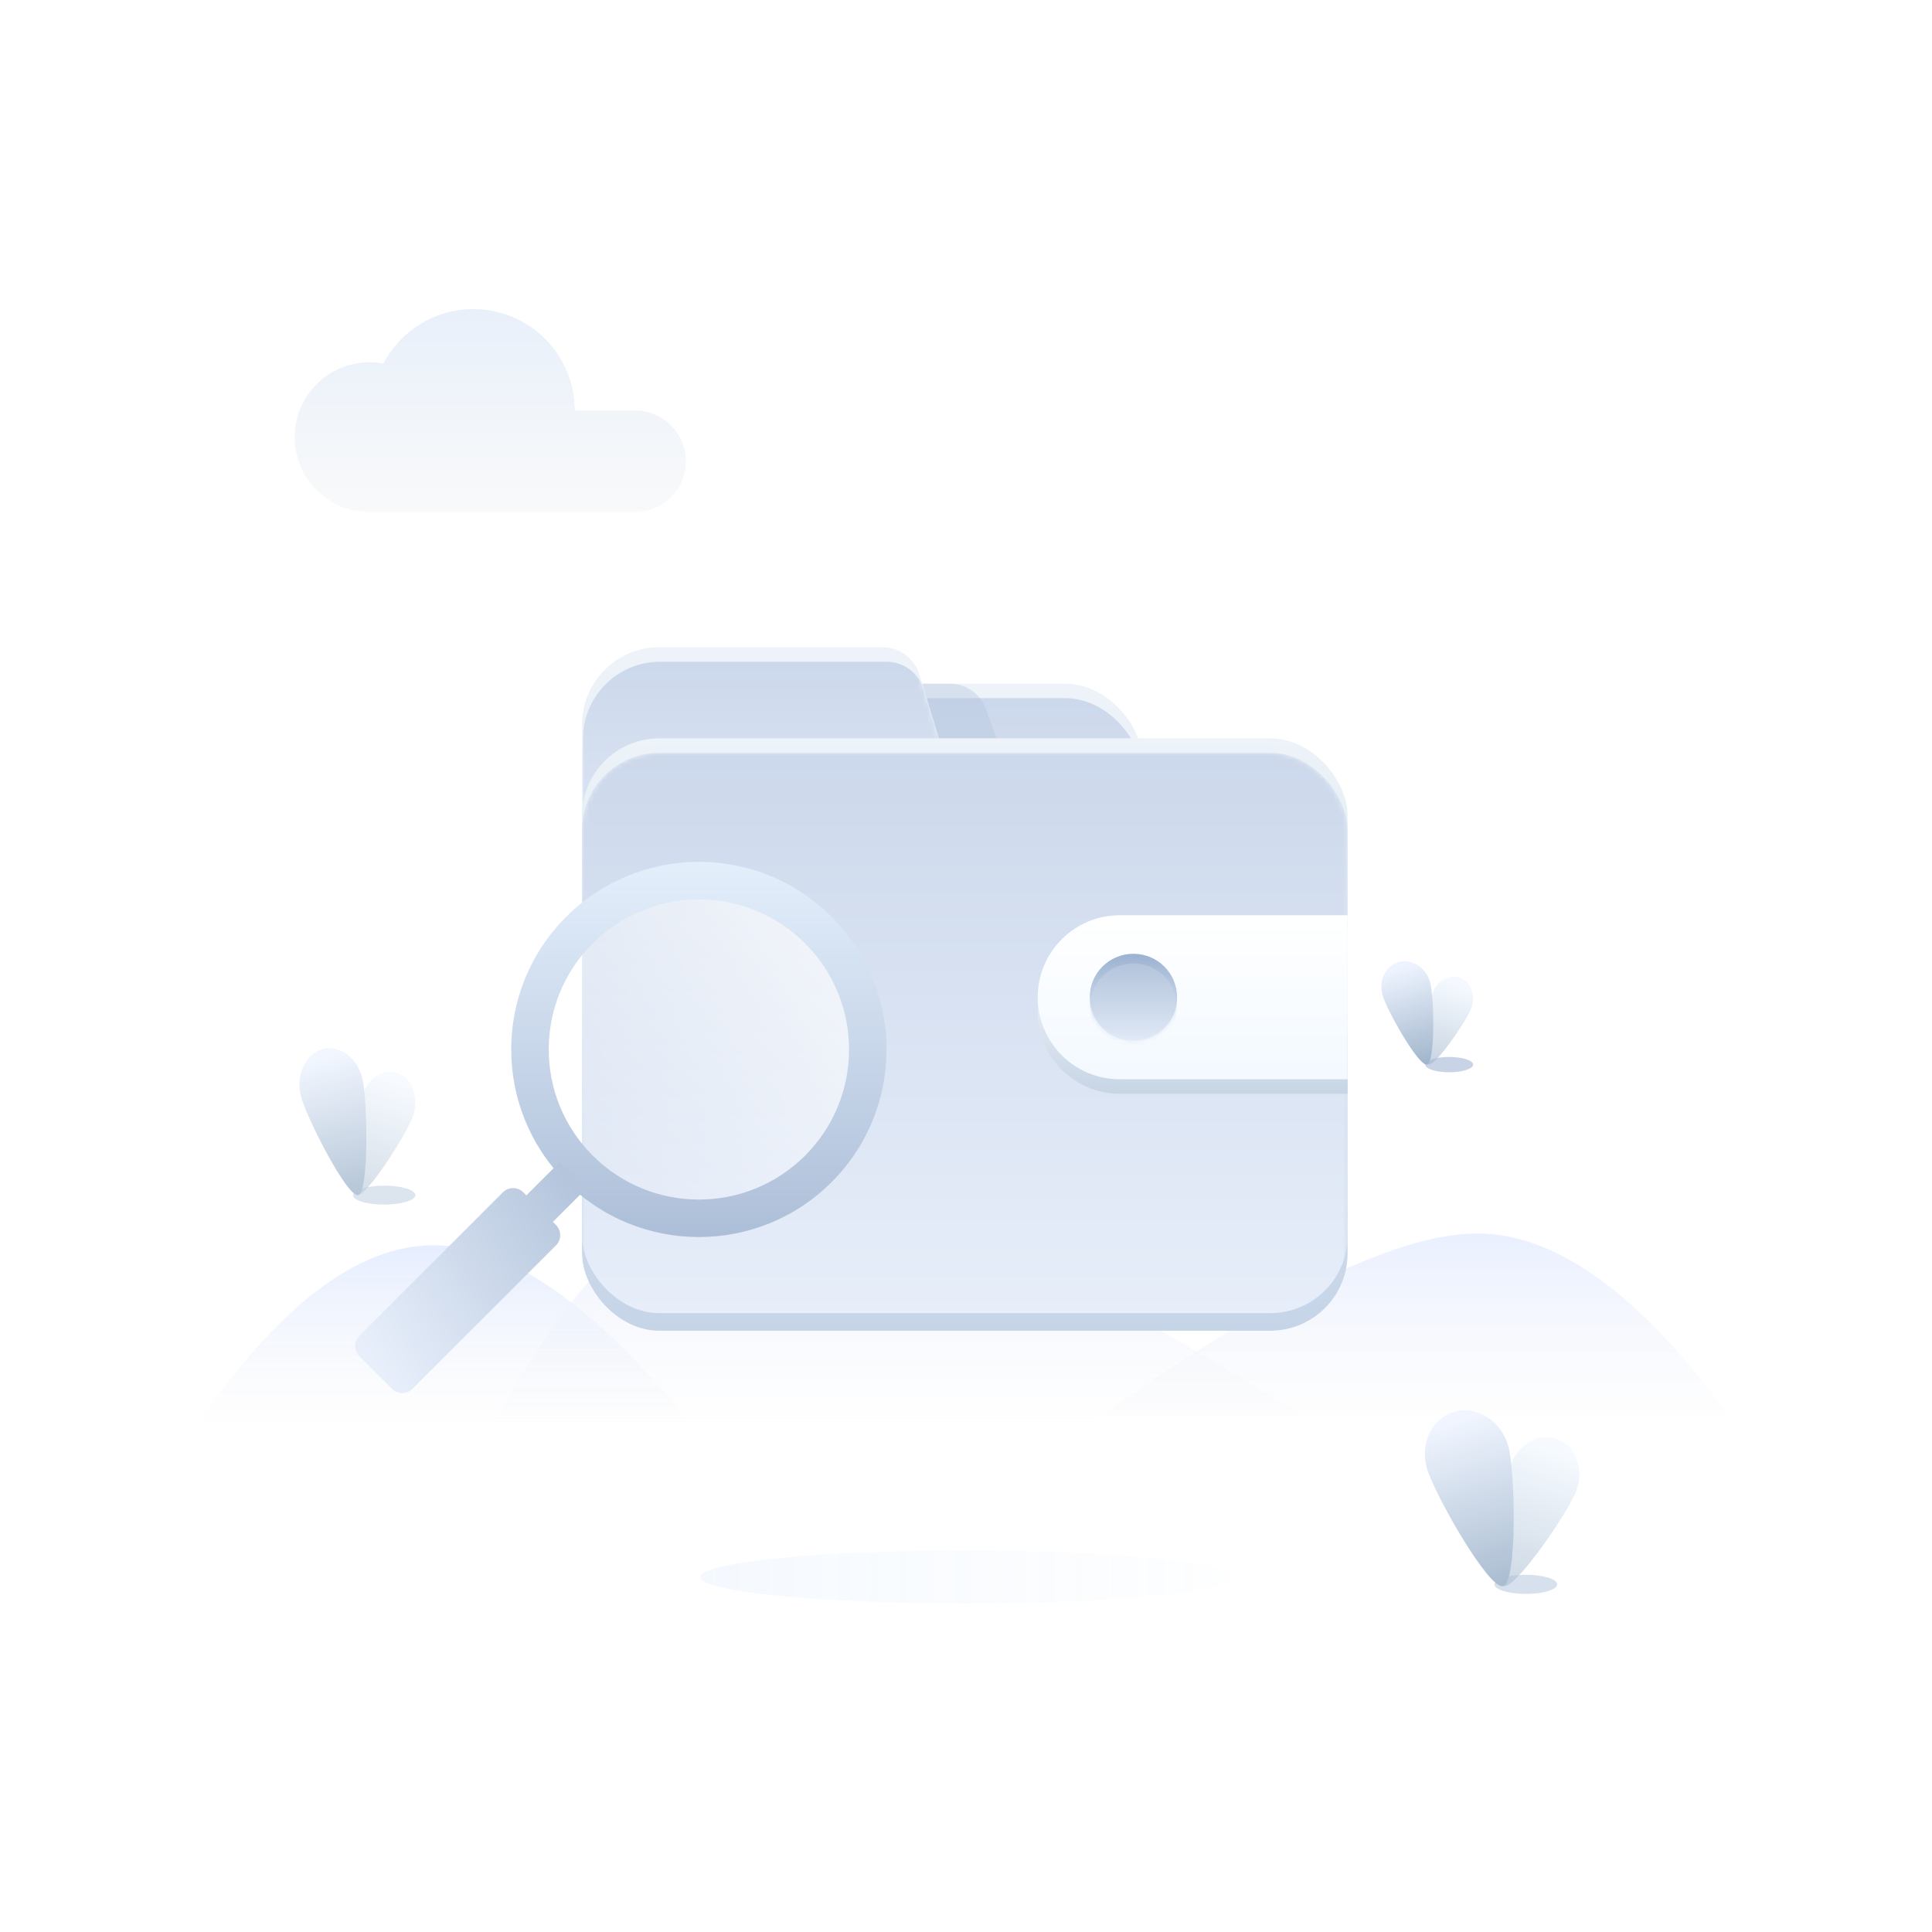 <svg xmlns:xlink="http://www.w3.org/1999/xlink" xmlns="http://www.w3.org/2000/svg" version="1.1" viewBox="0 0 400 400" height="400px" width="400px">
    <title>暂无充值记录</title>
    <defs>
        <linearGradient id="linearGradient-1" y2="50%" x2="-25.045%" y1="50%" x1="120.941%">
            <stop offset="0%" stop-opacity="0" stop-color="#B2CAF4"></stop>
            <stop offset="100%" stop-color="#81BAFF"></stop>
        </linearGradient>
        <filter id="filter-2" filterUnits="objectBoundingBox" height="154.5%" width="105.5%" y="-27.3%" x="-2.7%">
            <feGaussianBlur in="SourceGraphic" stdDeviation="1"></feGaussianBlur>
        </filter>
        <filter id="filter-3" filterUnits="objectBoundingBox" height="1780.6%" width="610.7%" y="-840.3%" x="-255.4%">
            <feGaussianBlur in="SourceGraphic" stdDeviation="11 0"></feGaussianBlur>
        </filter>
        <linearGradient id="linearGradient-4" y2="100%" x2="40.56%" y1="9.707%" x1="56.063%">
            <stop offset="0%" stop-color="#EDF5FF"></stop>
            <stop offset="100%" stop-color="#A1B6CC"></stop>
        </linearGradient>
        <linearGradient id="linearGradient-5" y2="100%" x2="57.12%" y1="7.584%" x1="45.344%">
            <stop offset="0%" stop-color="#EEF4FF"></stop>
            <stop offset="100%" stop-color="#A1B6CC"></stop>
        </linearGradient>
        <linearGradient id="linearGradient-6" y2="-44.148%" x2="42.237%" y1="100%" x1="42.237%">
            <stop offset="0%" stop-color="#F7F8F9"></stop>
            <stop offset="100%" stop-color="#D5E4F8"></stop>
        </linearGradient>
        <linearGradient id="linearGradient-7" y2="2.857%" x2="42.237%" y1="99.71%" x1="42.237%">
            <stop offset="0%" stop-opacity="0" stop-color="#F2F4F9"></stop>
            <stop offset="100%" stop-color="#E7EEFF"></stop>
        </linearGradient>
        <linearGradient id="linearGradient-8" y2="2.857%" x2="42.237%" y1="99.71%" x1="42.237%">
            <stop offset="0%" stop-opacity="0" stop-color="#F2F4F9"></stop>
            <stop offset="100%" stop-color="#E7EEFF"></stop>
        </linearGradient>
        <linearGradient id="linearGradient-9" y2="0%" x2="42.237%" y1="100%" x1="42.237%">
            <stop offset="0.29%" stop-opacity="0" stop-color="#F2F4F9"></stop>
            <stop offset="97.976%" stop-color="#EAF0FF"></stop>
        </linearGradient>
        <filter id="filter-10" filterUnits="objectBoundingBox" height="2180.4%" width="765.8%" y="-1040.2%" x="-332.9%">
            <feGaussianBlur in="SourceGraphic" stdDeviation="11 0"></feGaussianBlur>
        </filter>
        <linearGradient id="linearGradient-11" y2="100%" x2="39.122%" y1="9.707%" x1="56.986%">
            <stop offset="0%" stop-color="#EDF5FF"></stop>
            <stop offset="100%" stop-color="#A1B6CC"></stop>
        </linearGradient>
        <linearGradient id="linearGradient-12" y2="100%" x2="58.653%" y1="7.584%" x1="44.341%">
            <stop offset="0%" stop-color="#EEF4FF"></stop>
            <stop offset="100%" stop-color="#A1B6CC"></stop>
        </linearGradient>
        <filter id="filter-13" filterUnits="objectBoundingBox" height="1767.4%" width="607.7%" y="-833.7%" x="-253.8%">
            <feGaussianBlur in="SourceGraphic" stdDeviation="11 0"></feGaussianBlur>
        </filter>
        <linearGradient id="linearGradient-14" y2="100%" x2="39.095%" y1="9.707%" x1="57.004%">
            <stop offset="0%" stop-color="#EDF5FF"></stop>
            <stop offset="100%" stop-color="#A1B6CC"></stop>
        </linearGradient>
        <linearGradient id="linearGradient-15" y2="100%" x2="58.783%" y1="7.584%" x1="44.256%">
            <stop offset="0%" stop-color="#EEF4FF"></stop>
            <stop offset="100%" stop-color="#A1B6CC"></stop>
        </linearGradient>
        <linearGradient id="linearGradient-16" y2="100%" x2="50%" y1="0%" x1="50%">
            <stop offset="0%" stop-color="#EDF3F8"></stop>
            <stop offset="100%" stop-color="#E7EEFA"></stop>
        </linearGradient>
        <rect rx="16" height="62.264" width="79.245" y="-7.10542736e-14" x="-1.42108547e-14" id="path-17"></rect>
        <linearGradient id="linearGradient-19" y2="100%" x2="50%" y1="0%" x1="50%">
            <stop offset="0%" stop-color="#CCD8EB"></stop>
            <stop offset="100%" stop-color="#E7EEFA"></stop>
        </linearGradient>
        <rect rx="16" height="62.264" width="79.245" y="3" x="-1.42108547e-14" id="path-20"></rect>
        <linearGradient id="linearGradient-22" y2="100%" x2="50%" y1="0%" x1="50%">
            <stop offset="0%" stop-color="#EDF3F8"></stop>
            <stop offset="100%" stop-color="#E7EEFA"></stop>
        </linearGradient>
        <path id="path-23" d="M16,-6.39488462e-14 L62.187,-6.39488462e-14 C65.703,-6.14717818e-14 68.807,2.296 69.837,5.658 L80.835,41.58 C83.422,50.029 78.669,58.976 70.22,61.563 C68.702,62.028 67.123,62.264 65.536,62.264 L16,62.264 C7.163,62.264 -3.44449708e-14,55.101 -3.55271368e-14,46.264 L-3.55271368e-14,16 C-3.66093028e-14,7.163 7.163,-6.23255972e-14 16,-6.39488462e-14 Z"></path>
        <linearGradient id="linearGradient-25" y2="100%" x2="50%" y1="0%" x1="50%">
            <stop offset="0%" stop-color="#CCD8EB"></stop>
            <stop offset="100%" stop-color="#E7EEFA"></stop>
        </linearGradient>
        <linearGradient id="linearGradient-26" y2="100%" x2="50%" y1="0%" x1="50%">
            <stop offset="0%" stop-color="#EDF3F8"></stop>
            <stop offset="100%" stop-color="#C5D4E7"></stop>
        </linearGradient>
        <rect rx="16" height="122.642" width="158.491" y="2.06057393e-13" x="0" id="path-27"></rect>
        <linearGradient id="linearGradient-29" y2="100%" x2="50%" y1="0%" x1="50%">
            <stop offset="0%" stop-color="#CCD8EB"></stop>
            <stop offset="100%" stop-color="#E7EEFA"></stop>
        </linearGradient>
        <linearGradient id="linearGradient-30" y2="98.539%" x2="50%" y1="0.441%" x1="50%">
            <stop offset="0%" stop-color="#FFFFFF"></stop>
            <stop offset="100%" stop-color="#C7D5E5"></stop>
        </linearGradient>
        <path id="path-31" d="M16.981,-1.17239551e-13 L64.151,-1.17239551e-13 L64.151,-1.17239551e-13 L64.151,33.962 L16.981,33.962 C7.603,33.962 2.95702347e-14,26.36 2.84217094e-14,16.981 C2.72731842e-14,7.603 7.603,-1.1196405e-13 16.981,-1.17239551e-13 Z"></path>
        <linearGradient id="linearGradient-33" y2="98.539%" x2="50%" y1="0.441%" x1="50%">
            <stop offset="0%" stop-color="#FFFFFF"></stop>
            <stop offset="100%" stop-color="#F3F9FF"></stop>
        </linearGradient>
        <path id="path-34" d="M16.981,-3 L64.151,-3 L64.151,-3 L64.151,30.962 L16.981,30.962 C7.603,30.962 2.95702347e-14,23.36 2.84217094e-14,13.981 C2.72731842e-14,4.603 7.603,-3 16.981,-3 Z"></path>
        <linearGradient id="linearGradient-36" y2="100%" x2="50%" y1="0%" x1="50%">
            <stop offset="0%" stop-color="#9CB2D1"></stop>
            <stop offset="100%" stop-color="#E5EDF9"></stop>
        </linearGradient>
        <ellipse ry="9" rx="9.042" cy="9.434" cx="9.434" id="path-37"></ellipse>
        <linearGradient id="linearGradient-39" y2="100%" x2="50%" y1="0%" x1="50%">
            <stop offset="0%" stop-color="#B3C4DC"></stop>
            <stop offset="100%" stop-color="#E5EDF9"></stop>
        </linearGradient>
        <linearGradient id="linearGradient-40" y2="100%" x2="50%" y1="0%" x1="50%">
            <stop offset="0%" stop-color="#E6F1FD"></stop>
            <stop offset="100%" stop-color="#AABCD6"></stop>
        </linearGradient>
        <linearGradient id="linearGradient-41" y2="9.392%" x2="5.873%" y1="72.882%" x1="100%">
            <stop offset="0%" stop-color="#E8EFFB"></stop>
            <stop offset="100%" stop-color="#B4C5DC"></stop>
        </linearGradient>
        <linearGradient id="linearGradient-42" y2="100%" x2="50%" y1="0.441%" x1="50%">
            <stop offset="0%" stop-opacity="0.636" stop-color="#FFFFFF"></stop>
            <stop offset="100%" stop-opacity="0.097" stop-color="#FFFFFF"></stop>
        </linearGradient>
    </defs>
    <g fill-rule="evenodd" fill="none" stroke-width="1" stroke="none" id="页面-1">
        <g id="暂无充值记录">
            <g id="编组-14">
                <rect height="400" width="400" y="0" x="0" fill="#FFFFFF" id="矩形"></rect>
                <ellipse ry="5.5" rx="55" cy="326.5" cx="200" filter="url(#filter-2)" opacity="0.331" style="mix-blend-mode: multiply;" fill="url(#linearGradient-1)" id="椭圆形"></ellipse>
                <g transform="translate(62, 217)" opacity="0.779" id="编组备份-2">
                    <ellipse ry="1.964" rx="6.462" cy="30.436" cx="17.538" filter="url(#filter-3)" opacity="0.599" fill="#85A0C7" id="椭圆形"></ellipse>
                    <path opacity="0.577" fill="url(#linearGradient-4)" id="椭圆形" d="M11.862,30.404 C13.695,31.184 22.278,17.657 23.529,14.045 C24.78,10.433 23.452,6.509 20.563,5.279 C17.674,4.05 14.318,5.982 13.067,9.593 C11.816,13.205 10.029,29.624 11.862,30.404 Z"></path>
                    <path fill="url(#linearGradient-5)" id="椭圆形" d="M12.187,30.418 C14.416,29.772 14.088,10.575 13.013,6.234 C11.937,1.892 8.218,-0.803 4.705,0.215 C1.193,1.233 -0.782,5.578 0.293,9.92 C1.369,14.262 9.959,31.064 12.187,30.418 Z"></path>
                </g>
                <path opacity="0.7" fill="url(#linearGradient-6)" id="形状结合" d="M79.5,106 C79.04,106 78.587,105.97 78.143,105.913 C77.604,105.971 77.055,106 76.5,106 C67.94,106 61,99.06 61,90.5 C61,81.94 67.94,75 76.5,75 C77.486,75 78.451,75.092 79.385,75.268 C82.895,68.57 89.914,64 98,64 C109.598,64 119,73.402 119,85 L119,85 L131.5,85 C137.299,85 142,89.701 142,95.5 C142,101.299 137.299,106 131.5,106 L79.5,106 Z"></path>
                <g transform="translate(40, 244)" id="编组-2">
                    <path fill="url(#linearGradient-7)" id="路径" d="M0,52 C17.373,26.542 33.963,13.812 49.767,13.812 C65.572,13.812 83.65,26.542 104,52 L0,52 Z"></path>
                    <path fill="url(#linearGradient-8)" id="路径-2" d="M61.6,52 C79.932,17.333 99.55,0 120.454,0 C141.359,0 179.34,17.333 234.4,52 L61.6,52 Z"></path>
                    <path fill="url(#linearGradient-9)" id="路径-3" d="M320,52 C300.858,24.917 282.804,11.375 265.838,11.375 C248.872,11.375 221.593,24.917 184,52 L320,52 Z"></path>
                </g>
                <g transform="translate(286, 199)" id="编组-62">
                    <ellipse ry="1.586" rx="4.957" cy="21.414" cx="14.043" filter="url(#filter-10)" opacity="0.67" fill="#85A0C7" id="椭圆形"></ellipse>
                    <path opacity="0.577" fill="url(#linearGradient-11)" id="椭圆形" d="M9.689,21.391 C11.095,21.948 17.679,12.282 18.639,9.701 C19.598,7.12 18.58,4.315 16.364,3.437 C14.148,2.559 11.573,3.939 10.614,6.52 C9.654,9.101 8.283,20.833 9.689,21.391 Z"></path>
                    <path fill="url(#linearGradient-12)" id="椭圆形" d="M9.453,21.401 C11.181,20.947 10.927,7.44 10.093,4.386 C9.258,1.331 6.374,-0.565 3.65,0.151 C0.925,0.867 -0.607,3.924 0.227,6.979 C1.062,10.034 7.724,21.855 9.453,21.401 Z"></path>
                </g>
                <g transform="translate(295, 292)" opacity="0.897" id="编组">
                    <ellipse ry="1.979" rx="6.5" cy="36.021" cx="20.9" filter="url(#filter-13)" opacity="0.597" fill="#85A0C7" id="椭圆形"></ellipse>
                    <path opacity="0.577" fill="url(#linearGradient-14)" id="椭圆形" d="M16.22,36.377 C18.603,37.321 29.762,20.96 31.388,16.591 C33.014,12.223 31.288,7.476 27.532,5.989 C23.776,4.503 19.413,6.839 17.787,11.207 C16.161,15.576 13.837,35.434 16.22,36.377 Z"></path>
                    <path fill="url(#linearGradient-15)" id="椭圆形" d="M16.196,36.395 C19.157,35.622 18.722,12.653 17.292,7.458 C15.863,2.263 10.921,-0.961 6.253,0.257 C1.585,1.475 -1.04,6.674 0.39,11.869 C1.819,17.064 13.234,37.168 16.196,36.395 Z"></path>
                </g>
            </g>
            <g transform="translate(73, 130)" id="编组-17">
                <g transform="translate(47, 0)" id="编组-3">
                    <g transform="translate(0.509, 0)" id="编组-9">
                        <g transform="translate(36.792, 0.547)" id="矩形">
                            <g transform="translate(0, 11)" id="蒙版备份-2">
                                <mask fill="white" id="mask-18">
                                    <use xlink:href="#path-17"></use>
                                </mask>
                                <use xlink:href="#path-17" fill="url(#linearGradient-16)" id="蒙版"></use>
                                <mask fill="white" id="mask-21">
                                    <use xlink:href="#path-20"></use>
                                </mask>
                                <use xlink:href="#path-20" fill="url(#linearGradient-19)"></use>
                            </g>
                            <path transform="translate(31.284, 26.91) rotate(-15) translate(-31.284, -26.91)" opacity="0.398" style="mix-blend-mode: multiply;" fill="#B3C4DC" d="M11.287,5.08 L43.158,13.62 C46.43,14.497 48.795,17.339 49.062,20.716 L51.282,48.74 L51.282,48.74 L11.659,48.74 L11.287,5.08 Z"></path>
                        </g>
                        <g transform="translate(0, 4)" id="矩形备份-12">
                            <mask fill="white" id="mask-24">
                                <use xlink:href="#path-23"></use>
                            </mask>
                            <use xlink:href="#path-23" fill="url(#linearGradient-22)" id="蒙版"></use>
                            <path mask="url(#mask-24)" fill="url(#linearGradient-25)" d="M16.168,3 L63.022,3 C66.53,3 69.629,5.286 70.665,8.638 L81.762,44.539 C84.371,52.982 79.643,61.941 71.2,64.551 C69.67,65.024 68.077,65.264 66.475,65.264 L16.168,65.264 C7.331,65.264 0.168,58.101 0.168,49.264 L0.168,19 C0.168,10.163 7.331,3 16.168,3 Z"></path>
                        </g>
                        <g transform="translate(0, 22.868)" id="矩形备份-11">
                            <mask fill="white" id="mask-28">
                                <use xlink:href="#path-27"></use>
                            </mask>
                            <use xlink:href="#path-27" fill="url(#linearGradient-26)" id="蒙版"></use>
                            <rect rx="16" height="116" width="158.491" y="3" x="0" mask="url(#mask-28)" fill="url(#linearGradient-29)"></rect>
                        </g>
                        <g transform="translate(94.34, 62.491)" id="蒙版备份-3">
                            <mask fill="white" id="mask-32">
                                <use xlink:href="#path-31"></use>
                            </mask>
                            <use xlink:href="#path-31" fill="url(#linearGradient-30)" id="蒙版"></use>
                            <mask fill="white" id="mask-35">
                                <use xlink:href="#path-34"></use>
                            </mask>
                            <use xlink:href="#path-34" fill="url(#linearGradient-33)"></use>
                        </g>
                        <g transform="translate(104.717, 67.038)" id="椭圆形备份-5">
                            <mask fill="white" id="mask-38">
                                <use xlink:href="#path-37"></use>
                            </mask>
                            <use xlink:href="#path-37" fill="url(#linearGradient-36)" id="蒙版"></use>
                            <ellipse ry="9" rx="9.042" cy="11.434" cx="9.434" mask="url(#mask-38)" fill="url(#linearGradient-39)"></ellipse>
                        </g>
                    </g>
                </g>
                <g transform="translate(58, 101) scale(-1, 1) translate(-58, -101) translate(0, 43)" id="编组-6">
                    <path fill="url(#linearGradient-40)" id="形状结合" d="M16.826,16.814 C32.001,1.646 56.604,1.646 71.779,16.814 C86.953,31.982 86.953,56.574 71.779,71.743 C56.604,86.911 32.001,86.911 16.826,71.743 C1.652,56.574 1.652,31.982 16.826,16.814 Z M22.321,22.307 C10.182,34.441 10.182,54.115 22.321,66.25 C34.461,78.384 54.144,78.384 66.283,66.25 C78.423,54.115 78.423,34.441 66.283,22.307 C54.144,10.172 34.461,10.172 22.321,22.307 Z"></path>
                    <path fill="url(#linearGradient-41)" id="形状结合" d="M73.152,67.623 L80.021,74.488 L80.647,73.863 C81.819,72.693 83.718,72.693 84.89,73.863 L114.595,103.552 C115.721,104.675 115.766,106.471 114.732,107.65 L114.597,107.794 C114.596,107.794 114.596,107.794 114.595,107.794 L107.848,114.538 C106.676,115.708 104.777,115.708 103.605,114.538 L73.9,84.849 C72.775,83.726 72.729,81.93 73.763,80.751 L73.898,80.607 C73.899,80.607 73.899,80.607 73.9,80.607 L74.525,79.982 L67.657,73.116 L73.152,67.623 Z"></path>
                    <circle r="31.079" cy="44.278" cx="44.302" transform="translate(44.302, 44.278) rotate(-45) translate(-44.302, -44.278)" fill="url(#linearGradient-42)" id="椭圆形"></circle>
                </g>
            </g>
        </g>
    </g>
</svg>